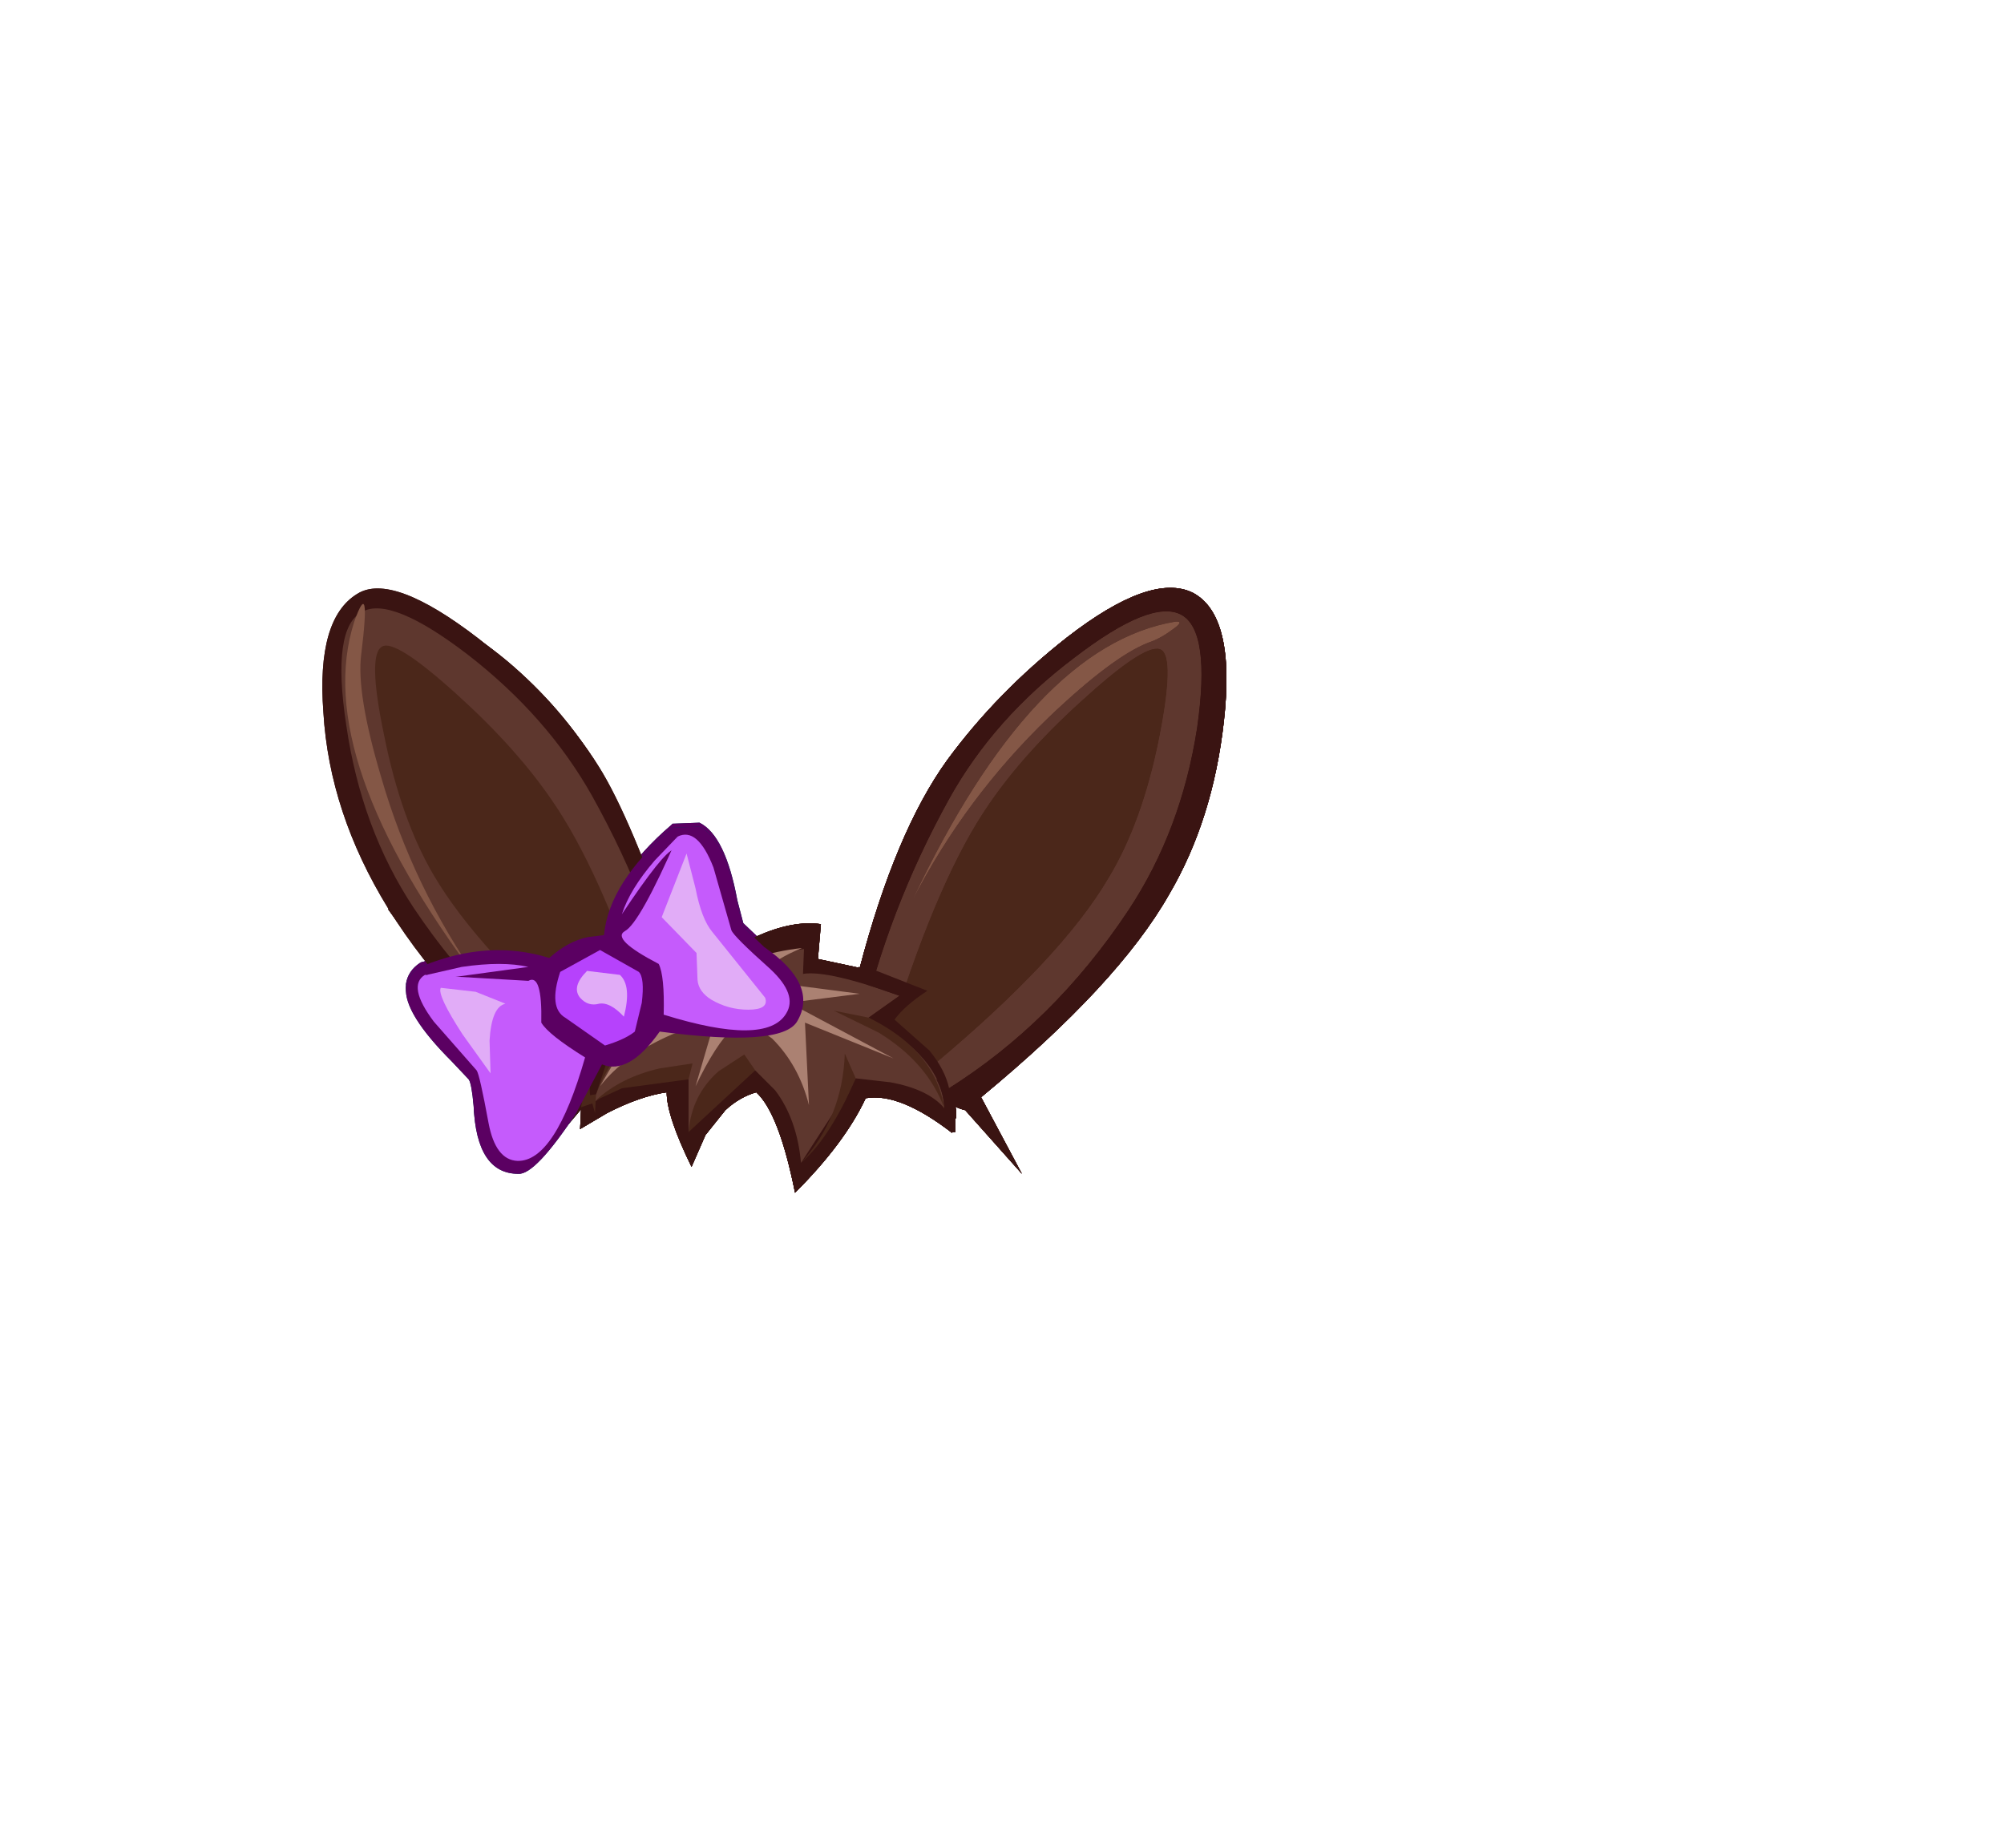 <?xml version="1.0" encoding="UTF-8" standalone="no"?>
<svg xmlns:xlink="http://www.w3.org/1999/xlink" height="92.9px" width="100.7px" xmlns="http://www.w3.org/2000/svg">
  <g transform="matrix(1.0, 0.0, 0.0, 1.0, 38.65, 49.75)">
    <use height="27.65" transform="matrix(1.0, 0.0, 0.0, 1.0, -19.15, -18.8)" width="15.4" xlink:href="#sprite0"/>
    <use height="29.45" transform="matrix(1.0, 0.0, 0.0, 1.0, 3.8, -20.2)" width="19.2" xlink:href="#sprite1"/>
    <use height="13.55" transform="matrix(1.0, 0.0, 0.0, 1.0, -9.8, -3.35)" width="20.8" xlink:href="#sprite2"/>
    <use height="17.45" transform="matrix(1.0, 0.0, 0.0, 1.0, -18.25, -8.4)" width="19.95" xlink:href="#sprite3"/>
    <use height="27.65" transform="matrix(1.0, 0.0, 0.0, 1.0, -19.15, -18.8)" width="15.4" xlink:href="#sprite0"/>
    <use height="29.45" transform="matrix(1.0, 0.0, 0.0, 1.0, 3.8, -20.2)" width="19.2" xlink:href="#sprite1"/>
    <use height="13.55" transform="matrix(1.0, 0.0, 0.0, 1.0, -9.8, -3.35)" width="20.8" xlink:href="#sprite2"/>
    <use height="17.45" transform="matrix(1.0, 0.0, 0.0, 1.0, -18.25, -8.4)" width="19.95" xlink:href="#sprite4"/>
    <use height="30.4" transform="matrix(1.0, 0.0, 0.0, 1.0, -19.15, -20.2)" width="42.15" xlink:href="#sprite5"/>
    <use height="28.95" transform="matrix(1.0, 0.0, 0.0, 1.0, -22.45, -20.15)" width="18.65" xlink:href="#sprite6"/>
    <use height="29.45" transform="matrix(1.0, 0.0, 0.0, 1.0, 3.8, -20.2)" width="19.2" xlink:href="#sprite1"/>
    <use height="13.55" transform="matrix(1.0, 0.0, 0.0, 1.0, -9.8, -3.35)" width="20.8" xlink:href="#sprite2"/>
    <use height="17.45" transform="matrix(1.0, 0.0, 0.0, 1.0, -18.25, -8.2)" width="19.95" xlink:href="#sprite3"/>
    <use height="28.95" transform="matrix(1.0, 0.0, 0.0, 1.0, -22.45, -20.15)" width="18.65" xlink:href="#sprite6"/>
    <use height="29.45" transform="matrix(1.0, 0.0, 0.0, 1.0, 3.8, -20.2)" width="19.2" xlink:href="#sprite1"/>
    <use height="13.55" transform="matrix(1.0, 0.0, 0.0, 1.0, -9.8, -3.35)" width="20.8" xlink:href="#sprite2"/>
    <use height="17.45" transform="matrix(1.0, 0.0, 0.0, 1.0, -18.25, -8.2)" width="19.95" xlink:href="#sprite4"/>
  </g>
  <defs>
    <g id="sprite0" transform="matrix(1.0, 0.0, 0.0, 1.0, 7.7, 13.85)">
      <use height="27.65" transform="matrix(1.0, 0.0, 0.0, 1.0, -7.7, -13.85)" width="15.4" xlink:href="#shape0"/>
    </g>
    <g id="shape0" transform="matrix(1.0, 0.0, 0.0, 1.0, 7.7, 13.85)">
      <path d="M-1.75 -7.9 L0.95 -4.6 Q3.5 -1.0 5.9 6.5 4.1 7.65 3.75 8.5 -1.95 4.2 -4.35 0.3 -3.9 -0.6 -4.0 -1.45 -1.55 -3.2 -2.4 -5.4 -1.65 -6.55 -1.75 -7.9" fill="#4b271a" fill-rule="evenodd" stroke="none"/>
      <path d="M-3.05 -11.3 L-3.55 -11.6 -3.6 -11.75 -3.05 -11.3" fill="#8b594d" fill-rule="evenodd" stroke="none"/>
      <path d="M-4.4 0.25 L-4.45 0.15 -4.3 -0.9 Q-4.2 -0.35 -4.4 0.25" fill="#6e3d34" fill-rule="evenodd" stroke="none"/>
      <path d="M-4.45 -1.3 Q-4.65 0.9 -6.1 1.75 -2.35 6.75 2.65 10.0 L4.0 8.85 Q5.65 7.6 7.0 7.15 5.65 1.0 2.5 -4.6 L0.55 -7.55 Q-0.9 -9.7 -2.25 -10.8 L-3.05 -11.3 -3.6 -11.75 -3.55 -11.6 -3.3 -10.3 -2.5 -8.4 Q-2.25 -6.95 -3.05 -5.55 -2.45 -3.15 -4.45 -1.3 M5.65 -0.1 L5.7 -0.15 6.8 2.9 7.0 3.2 7.05 3.15 7.65 6.1 7.7 7.25 Q4.65 8.3 4.1 9.1 L4.15 9.0 2.05 10.9 -0.4 13.8 Q-0.25 11.55 1.05 9.9 L-3.0 6.65 -3.25 6.35 -3.3 6.35 -3.85 5.8 -4.4 5.2 -5.85 3.45 -7.7 0.9 Q-4.95 -0.05 -5.55 -2.2 -2.55 -3.35 -4.45 -5.6 -3.45 -6.55 -3.55 -8.15 -3.7 -9.8 -4.95 -10.3 -4.4 -11.15 -4.75 -12.3 -5.15 -13.55 -6.3 -13.85 -4.65 -14.0 -1.75 -11.6 1.05 -9.25 2.9 -6.2 4.05 -4.3 5.65 -0.1" fill="#3a1412" fill-rule="evenodd" stroke="none"/>
      <path d="M0.55 -7.55 L1.05 -6.75 Q0.1 -8.15 -1.25 -9.15 L-2.35 -9.9 -1.85 -8.5 -1.75 -7.9 Q-1.65 -6.55 -2.4 -5.4 -1.55 -3.2 -4.0 -1.45 -3.9 -0.6 -4.35 0.3 L-4.55 0.55 -4.4 0.25 Q-4.2 -0.35 -4.3 -0.9 L-4.45 -1.3 Q-2.45 -3.15 -3.05 -5.55 -2.25 -6.95 -2.5 -8.4 L-3.3 -10.3 -3.55 -11.6 -3.05 -11.3 -2.25 -10.8 Q-0.9 -9.7 0.55 -7.55" fill="#ab8172" fill-rule="evenodd" stroke="none"/>
      <path d="M-1.75 -7.9 L-1.85 -8.5 -2.35 -9.9 -1.25 -9.15 Q0.1 -8.15 1.05 -6.75 L0.55 -7.55 2.5 -4.6 Q5.65 1.0 7.0 7.15 5.65 7.6 4.0 8.85 L2.65 10.0 Q-2.35 6.75 -6.1 1.75 -4.65 0.9 -4.45 -1.3 L-4.3 -0.9 -4.45 0.15 -4.4 0.25 -4.55 0.55 -4.35 0.3 Q-1.95 4.2 3.75 8.5 4.1 7.65 5.9 6.5 3.5 -1.0 0.95 -4.6 L-1.75 -7.9" fill="#5e372e" fill-rule="evenodd" stroke="none"/>
    </g>
    <g id="sprite1" transform="matrix(1.0, 0.0, 0.0, 1.0, 9.6, 14.75)">
      <use height="29.45" transform="matrix(1.0, 0.0, 0.0, 1.0, -9.6, -14.75)" width="19.2" xlink:href="#shape1"/>
    </g>
    <g id="shape1" transform="matrix(1.0, 0.0, 0.0, 1.0, 9.6, 14.75)">
      <path d="M6.3 -11.65 Q7.0 -11.25 6.2 -7.2 5.35 -2.95 3.65 -0.15 1.3 3.85 -5.1 9.2 -5.45 8.35 -7.2 7.2 -4.85 -0.3 -2.35 -3.9 -0.5 -6.6 2.6 -9.35 5.6 -12.05 6.3 -11.65" fill="#4b271a" fill-rule="evenodd" stroke="none"/>
      <path d="M6.85 -12.65 Q6.25 -12.2 5.65 -12.0 3.85 -11.3 0.65 -8.25 -3.55 -4.2 -6.2 0.95 -0.15 -11.85 7.0 -13.05 7.5 -13.1 6.85 -12.65" fill="#845746" fill-rule="evenodd" stroke="none"/>
      <path d="M6.85 -12.65 Q7.5 -13.1 7.0 -13.05 -0.15 -11.85 -6.2 0.95 -3.55 -4.2 0.65 -8.25 3.85 -11.3 5.65 -12.0 6.25 -12.2 6.85 -12.65 M6.3 -11.65 Q5.6 -12.05 2.6 -9.35 -0.5 -6.6 -2.35 -3.9 -4.85 -0.3 -7.2 7.2 -5.45 8.35 -5.1 9.2 1.3 3.85 3.65 -0.15 5.35 -2.95 6.2 -7.2 7.0 -11.25 6.3 -11.65 M7.3 -13.4 Q8.8 -12.6 8.1 -7.7 7.3 -2.55 4.65 1.45 0.9 7.1 -4.45 10.45 -6.65 8.35 -8.85 7.6 -7.45 1.45 -4.35 -4.15 -2.1 -8.2 1.95 -11.25 5.8 -14.2 7.3 -13.4" fill="#5e372e" fill-rule="evenodd" stroke="none"/>
      <path d="M7.3 -13.4 Q5.8 -14.2 1.95 -11.25 -2.1 -8.2 -4.35 -4.15 -7.45 1.45 -8.85 7.6 -6.65 8.35 -4.45 10.45 0.9 7.1 4.65 1.45 7.3 -2.55 8.1 -7.7 8.8 -12.6 7.3 -13.4 M7.9 -14.5 Q10.05 -13.35 9.45 -8.05 8.9 -3.1 6.7 0.65 4.15 5.15 -2.75 10.85 L-0.7 14.7 -3.55 11.5 Q-4.0 11.4 -4.95 10.9 -5.95 10.35 -7.25 9.9 -8.6 9.4 -9.55 8.05 -9.8 5.5 -8.9 4.3 L-8.85 4.35 Q-7.05 -2.5 -4.45 -6.1 -1.95 -9.5 1.55 -12.25 5.8 -15.55 7.9 -14.5" fill="#3a1412" fill-rule="evenodd" stroke="none"/>
    </g>
    <g id="sprite2" transform="matrix(1.0, 0.0, 0.0, 1.0, 15.35, -1.65)">
      <use height="13.55" transform="matrix(1.0, 0.0, 0.0, 1.0, -15.35, 1.65)" width="20.8" xlink:href="#shape2"/>
    </g>
    <g id="shape2" transform="matrix(1.0, 0.0, 0.0, 1.0, 15.35, -1.65)">
      <path d="M0.75 4.9 L1.4 5.55 Q0.65 5.75 0.65 6.75 0.65 7.55 1.9 8.65 L3.8 10.4 3.8 10.85 3.85 11.05 3.85 11.45 3.8 11.45 3.8 12.15 3.65 12.15 3.65 12.2 Q1.0 10.15 -0.7 10.45 -1.75 12.7 -4.25 15.2 -5.05 11.2 -6.2 10.15 -7.05 10.4 -7.75 11.05 L-8.75 12.3 -9.45 13.9 Q-10.7 11.35 -10.7 10.15 -12.05 10.35 -13.7 11.2 L-15.05 12.0 -15.0 10.95 -15.35 9.65 -15.2 9.65 -14.0 8.85 Q-13.95 8.1 -12.95 7.4 L-10.85 6.0 -12.0 4.45 -12.0 4.4 -12.35 4.3 Q-11.2 3.3 -9.85 3.1 L-7.7 3.15 -6.15 2.3 Q-4.35 1.5 -2.95 1.7 L-3.1 3.45 -1.0 3.9 0.75 4.9" fill="#3a1412" fill-rule="evenodd" stroke="none"/>
      <path d="M3.25 10.95 Q2.45 10.0 0.55 9.65 L-1.2 9.45 -3.95 13.7 Q-4.15 11.5 -5.25 10.05 L-6.25 9.05 -7.4 9.5 Q-8.75 10.3 -9.6 12.15 L-9.6 9.5 -11.25 9.5 Q-13.15 9.65 -14.4 10.7 -13.95 8.7 -12.1 7.05 L-10.35 5.8 -11.6 4.4 -10.5 4.05 -7.65 4.2 Q-6.95 3.5 -5.3 3.15 L-3.8 2.95 -3.85 4.2 Q-2.6 4.0 1.0 5.3 L-0.55 6.4 Q3.2 8.65 3.25 10.95" fill="#5e372e" fill-rule="evenodd" stroke="none"/>
      <path d="M-4.55 5.65 L0.7 8.45 -3.75 6.65 -3.55 10.8 Q-4.05 8.8 -5.4 7.45 L-6.7 6.5 -7.35 6.9 Q-8.25 7.75 -9.25 9.85 L-8.25 6.45 -10.45 7.25 Q-12.85 8.3 -14.05 9.85 L-13.0 8.05 Q-11.45 6.1 -8.85 5.3 -9.0 4.5 -10.3 4.4 L-11.6 4.4 -10.45 4.05 -7.55 4.15 Q-6.5 3.2 -3.9 2.9 -5.25 3.45 -5.75 4.05 L-6.0 4.55 -1.0 5.2 -4.55 5.65" fill="#ab8172" fill-rule="evenodd" stroke="none"/>
      <path d="M3.25 10.95 Q3.15 8.4 -0.55 6.4 L1.0 5.3 -0.6 4.75 -0.4 3.95 2.4 5.05 Q1.25 5.8 0.75 6.5 L2.5 8.05 Q4.1 10.0 3.3 11.9 L3.25 10.95" fill="#3a1412" fill-rule="evenodd" stroke="none"/>
      <path d="M-15.0 10.9 Q-14.9 10.1 -14.4 9.05 -13.4 6.95 -11.45 5.9 L-12.6 4.25 -10.15 3.05 -10.0 3.95 -11.7 4.4 -10.35 5.8 -12.0 7.0 Q-13.75 8.6 -14.4 10.7 L-15.0 10.9" fill="#4b271a" fill-rule="evenodd" stroke="none"/>
      <path d="M-14.55 10.3 L-14.25 10.25 -14.3 11.2 -14.55 10.3" fill="#4b271a" fill-rule="evenodd" stroke="none"/>
      <path d="M-14.55 10.3 Q-14.7 8.85 -13.5 7.35 L-11.75 5.8 Q-12.25 5.1 -13.4 4.35 L-10.6 3.25 -10.4 4.05 -12.0 4.6 -10.45 5.7 Q-12.75 6.95 -13.75 8.75 L-14.25 10.25 -14.55 10.3" fill="#3a1412" fill-rule="evenodd" stroke="none"/>
      <path d="M-9.4 8.7 L-9.6 9.5 -12.95 9.95 -14.25 10.55 Q-13.0 9.4 -11.05 8.95 L-9.4 8.7 M-1.2 9.45 Q-2.5 12.45 -3.95 13.7 -1.85 11.4 -1.75 8.2 L-1.2 9.45 M-8.1 9.1 L-6.8 8.25 -6.25 9.05 -9.6 12.15 Q-9.45 10.3 -8.1 9.1 M-0.55 6.4 Q2.8 8.05 3.25 10.95 2.4 8.65 -0.05 7.15 L-2.3 6.05 -0.55 6.4" fill="#4b271a" fill-rule="evenodd" stroke="none"/>
    </g>
    <g id="sprite3" transform="matrix(1.0, 0.0, 0.0, 1.0, 10.0, 8.65)">
      <use height="17.45" transform="matrix(1.0, 0.0, 0.0, 1.0, -10.0, -8.65)" width="19.95" xlink:href="#shape3"/>
    </g>
    <g id="shape3" transform="matrix(1.0, 0.0, 0.0, 1.0, 10.0, 8.65)">
      <path d="M6.65 -4.75 L6.95 -3.6 8.0 -2.6 Q10.75 -0.7 9.65 1.15 8.85 2.45 2.75 1.65 1.2 3.85 -0.15 3.3 L-1.45 5.75 Q-3.5 8.85 -4.35 8.8 -6.45 8.8 -6.6 5.4 -6.7 4.25 -6.85 4.05 L-7.7 3.15 Q-10.1 0.75 -10.0 -0.55 -9.9 -1.2 -9.3 -1.6 L-9.2 -1.65 -9.15 -1.65 Q-5.85 -3.0 -2.8 -2.05 -1.85 -2.9 -0.85 -3.1 L-0.05 -3.2 Q0.2 -5.85 3.35 -8.55 L3.4 -8.6 3.45 -8.6 4.75 -8.65 Q6.05 -8.0 6.65 -4.75" fill="#00355b" fill-rule="evenodd" stroke="none"/>
      <path d="M-3.85 -0.9 Q-3.15 -1.3 -3.2 1.2 -2.85 1.8 -1.0 2.95 -2.5 8.2 -4.4 8.15 -5.5 8.1 -5.85 6.25 -6.3 3.8 -6.45 3.6 L-8.6 1.15 Q-9.95 -0.65 -9.05 -1.2 L-3.85 -0.9" fill="#009ad9" fill-rule="evenodd" stroke="none"/>
      <path d="M3.65 -8.15 Q4.65 -8.65 5.45 -6.6 L6.35 -3.45 Q6.45 -3.15 8.3 -1.5 9.7 -0.2 9.1 0.75 8.1 2.4 2.95 0.8 3.0 -1.15 2.7 -1.75 0.3 -3.0 1.0 -3.4 1.75 -3.8 3.65 -8.15" fill="#009ad9" fill-rule="evenodd" stroke="none"/>
      <path d="M-2.25 -1.35 L-0.25 -2.45 1.7 -1.35 Q2.0 -1.05 1.85 0.2 L1.5 1.65 Q1.0 2.05 0.0 2.35 L-2.0 0.95 Q-2.85 0.45 -2.25 -1.35" fill="#009ad9" fill-rule="evenodd" stroke="none"/>
      <path d="M-8.25 -0.55 L-6.5 -0.35 -5.0 0.25 Q-5.7 0.4 -5.8 2.1 L-5.75 3.75 -7.15 1.8 Q-8.45 -0.2 -8.25 -0.55" fill="#3fbfeb" fill-rule="evenodd" stroke="none"/>
      <path d="M4.1 -7.3 L4.55 -5.55 Q4.85 -4.0 5.4 -3.35 L8.05 -0.05 Q8.25 0.55 7.2 0.55 6.2 0.55 5.35 0.05 4.7 -0.35 4.65 -0.95 L4.6 -2.3 2.85 -4.1 4.1 -7.3" fill="#3fbfeb" fill-rule="evenodd" stroke="none"/>
      <path d="M-0.9 -1.4 L0.75 -1.2 Q1.35 -0.65 0.95 0.9 0.25 0.15 -0.3 0.25 -0.85 0.4 -1.25 -0.05 -1.7 -0.6 -0.9 -1.4" fill="#3fbfeb" fill-rule="evenodd" stroke="none"/>
    </g>
    <g id="sprite4" transform="matrix(1.0, 0.0, 0.0, 1.0, 10.0, 8.65)">
      <use height="17.45" transform="matrix(1.0, 0.0, 0.0, 1.0, -10.0, -8.65)" width="19.95" xlink:href="#shape4"/>
    </g>
    <g id="shape4" transform="matrix(1.0, 0.0, 0.0, 1.0, 10.0, 8.65)">
      <path d="M6.95 -3.6 L8.0 -2.6 Q10.75 -0.7 9.65 1.15 8.85 2.45 2.75 1.65 1.2 3.85 -0.15 3.3 L-1.45 5.75 Q-3.5 8.85 -4.35 8.8 -6.45 8.8 -6.6 5.4 -6.7 4.25 -6.85 4.05 L-7.7 3.15 Q-10.1 0.75 -10.0 -0.55 -9.9 -1.2 -9.3 -1.6 L-9.2 -1.65 -9.15 -1.65 Q-5.85 -3.0 -2.8 -2.05 -1.85 -2.9 -0.85 -3.1 L-0.05 -3.2 Q0.2 -5.85 3.35 -8.55 L3.4 -8.6 3.45 -8.6 4.75 -8.65 Q6.05 -8.0 6.65 -4.75 L6.95 -3.6" fill="#5b0062" fill-rule="evenodd" stroke="none"/>
      <path d="M-3.85 -0.9 Q-3.15 -1.3 -3.2 1.2 -2.85 1.8 -1.0 2.95 -2.5 8.2 -4.4 8.15 -5.5 8.1 -5.85 6.25 -6.3 3.8 -6.45 3.6 L-8.6 1.15 Q-9.95 -0.65 -9.05 -1.2 L-3.85 -0.9" fill="#c55bfc" fill-rule="evenodd" stroke="none"/>
      <path d="M3.65 -8.15 Q4.65 -8.65 5.45 -6.6 L6.35 -3.45 Q6.45 -3.15 8.3 -1.5 9.7 -0.2 9.1 0.75 8.1 2.4 2.95 0.8 3.0 -1.15 2.7 -1.75 0.3 -3.0 1.0 -3.4 1.75 -3.8 3.65 -8.15" fill="#c55bfc" fill-rule="evenodd" stroke="none"/>
      <path d="M-2.25 -1.35 L-0.25 -2.45 1.7 -1.35 Q2.0 -1.05 1.85 0.2 L1.5 1.65 Q1.0 2.05 0.0 2.35 L-2.0 0.95 Q-2.85 0.45 -2.25 -1.35" fill="#b642fc" fill-rule="evenodd" stroke="none"/>
      <path d="M-8.25 -0.55 L-6.5 -0.35 -5.0 0.25 Q-5.7 0.4 -5.8 2.1 L-5.75 3.75 -7.15 1.8 Q-8.45 -0.2 -8.25 -0.55" fill="#e1acf7" fill-rule="evenodd" stroke="none"/>
      <path d="M4.1 -7.3 L4.55 -5.55 Q4.85 -4.0 5.4 -3.35 L8.05 -0.05 Q8.25 0.55 7.2 0.55 6.2 0.55 5.35 0.05 4.7 -0.35 4.65 -0.95 L4.6 -2.3 2.85 -4.1 4.1 -7.3" fill="#e1acf7" fill-rule="evenodd" stroke="none"/>
      <path d="M-0.9 -1.4 L0.75 -1.2 Q1.35 -0.65 0.95 0.9 0.25 0.15 -0.3 0.25 -0.85 0.4 -1.25 -0.05 -1.7 -0.6 -0.9 -1.4" fill="#e1acf7" fill-rule="evenodd" stroke="none"/>
      <path d="M-8.95 -1.2 L-7.2 -1.6 Q-5.15 -1.9 -3.85 -1.6 L-8.25 -1.0 -8.95 -1.2" fill="#c55bfc" fill-rule="evenodd" stroke="none"/>
      <path d="M3.65 -8.15 L3.45 -7.5 Q2.95 -7.4 0.85 -4.25 1.25 -5.5 2.5 -6.95 L3.65 -8.15" fill="#c55bfc" fill-rule="evenodd" stroke="none"/>
    </g>
    <g id="sprite5" transform="matrix(1.0, 0.0, 0.0, 1.0, 21.1, 15.25)">
      <use height="27.65" transform="matrix(1.0, 0.0, 0.0, 1.0, -21.1, -13.85)" width="15.4" xlink:href="#sprite0"/>
      <use height="29.45" transform="matrix(1.0, 0.0, 0.0, 1.0, 1.85, -15.25)" width="19.2" xlink:href="#sprite1"/>
      <use height="13.55" transform="matrix(1.0, 0.0, 0.0, 1.0, -11.75, 1.6)" width="20.8" xlink:href="#sprite2"/>
    </g>
    <g id="sprite6" transform="matrix(1.0, 0.0, 0.0, 1.0, 10.75, 15.15)">
      <use height="28.95" transform="matrix(1.0, 0.0, 0.0, 1.0, -10.75, -15.15)" width="18.65" xlink:href="#shape5"/>
    </g>
    <g id="shape5" transform="matrix(1.0, 0.0, 0.0, 1.0, 10.75, 15.15)">
      <path d="M7.25 3.15 L7.85 6.1 7.9 7.25 Q4.85 8.3 4.3 9.1 L4.35 9.0 2.25 10.9 -0.2 13.8 Q-0.05 11.55 1.25 9.9 -4.15 6.2 -7.45 0.9 -10.4 -3.9 -10.7 -8.95 -11.05 -13.65 -9.0 -14.9 -7.25 -16.0 -2.9 -12.65 1.1 -9.5 3.15 -6.2 4.75 -3.65 7.0 2.9 L7.0 3.25 7.25 3.15" fill="#3a1412" fill-rule="evenodd" stroke="none"/>
      <path d="M-2.3 -5.75 Q-2.0 -6.6 -2.2 -8.05 -2.25 -8.7 -1.65 -8.05 L1.25 -4.6 Q3.75 -1.0 6.15 6.5 4.4 7.65 4.0 8.5 -1.8 4.15 -4.2 0.15 L-3.85 -1.55 Q-2.7 -2.45 -2.5 -3.8 L-2.3 -5.75" fill="#4b271a" fill-rule="evenodd" stroke="none"/>
      <path d="M4.3 8.75 L2.95 9.9 Q-2.4 6.5 -6.15 0.9 -8.8 -3.1 -9.55 -8.3 -10.3 -13.2 -8.75 -14.0 -7.3 -14.8 -3.45 -11.85 0.55 -8.75 2.8 -4.75 5.95 0.9 7.3 7.0 5.95 7.5 4.3 8.75" fill="#5e372e" fill-rule="evenodd" stroke="none"/>
      <path d="M-7.75 -12.25 Q-7.1 -12.65 -4.05 -9.9 -1.0 -7.15 0.8 -4.5 3.15 -1.1 5.4 5.65 L2.75 7.95 Q-2.95 3.0 -5.15 -0.75 -6.8 -3.55 -7.65 -7.8 -8.5 -11.85 -7.75 -12.25" fill="#4b271a" fill-rule="evenodd" stroke="none"/>
      <path d="M-1.85 5.4 Q-0.25 7.1 1.9 8.0 1.2 8.8 -1.85 5.4" fill="#845746" fill-rule="evenodd" stroke="none"/>
      <path d="M-8.8 -11.85 Q-9.05 -9.9 -7.8 -5.7 -6.2 -0.15 -2.85 4.6 -11.35 -6.65 -9.15 -13.5 -8.3 -15.9 -8.8 -11.85" fill="#845746" fill-rule="evenodd" stroke="none"/>
    </g>
  </defs>
</svg>

